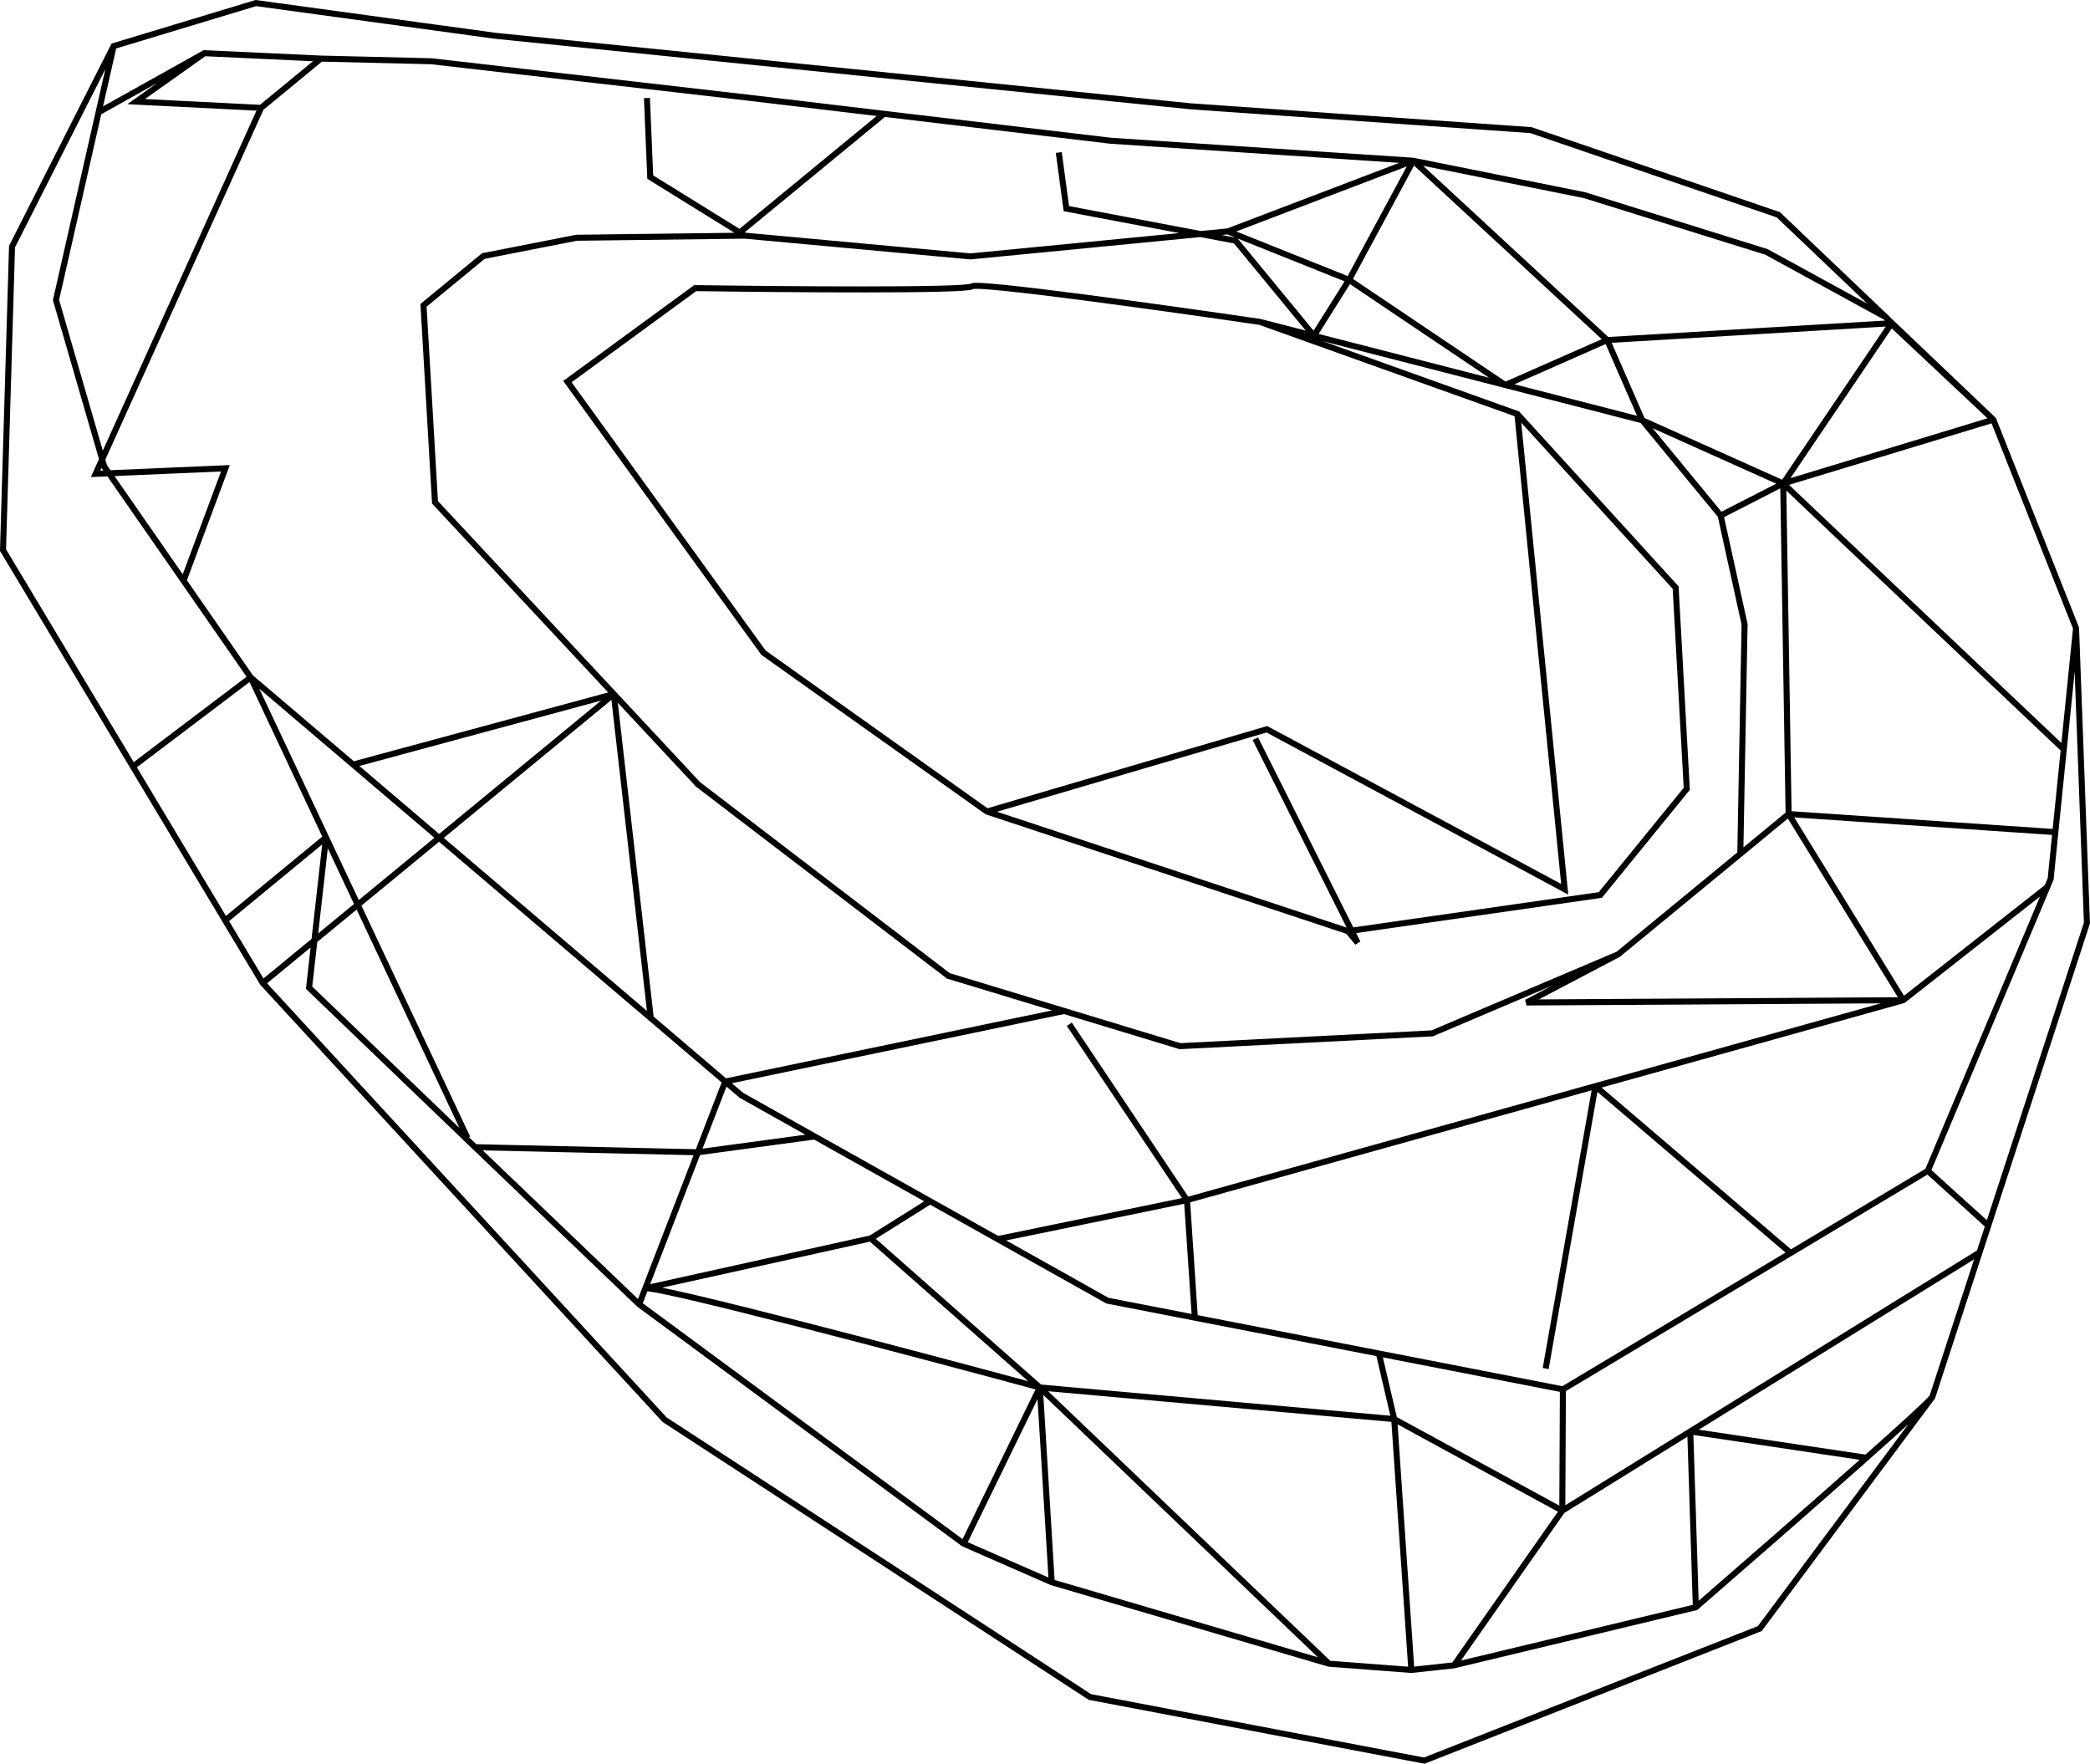 <svg width="347.419" height="293.187" viewBox="0 0 347.419 293.187" fill="none" xmlns="http://www.w3.org/2000/svg" xmlns:xlink="http://www.w3.org/1999/xlink">
	<desc>
			Created with Pixso.
	</desc>
	<defs/>
	<path id="Vector 3" d="M54.19 139.2L51.38 164.18L78.97 190.69L106.25 216.81L160.19 256.6L174.83 263.01L220.92 276.55L234.61 277.59L241.69 276.82L281.9 267.16C289.37 260.68 301.45 250.15 310.26 242.32C316.18 237.06 320.62 233.01 321.21 232.22L329.05 208.19L330.51 203.72L346.91 153.43L345.1 104.41L331.35 69.76L314.51 53.72L313.48 52.73L295.61 35.7L254.49 21.63L197.93 17.67L82.34 5.95L42.53 0.51L18.89 7.66L2 40.99L0.5 91.44L22.09 127.42L37.43 153L43.67 163.4L110.48 235.99L181.16 282.08L236.75 292.66L292.53 270.71L321.21 232.22M18.89 7.66L16.39 18.67L9.31 49.87L17.34 77.57L30.51 96.53L41.67 112.6L54.19 139.2L77.7 189.14M296.42 80.37L272.99 69.86L250.22 64L218.41 55.82L209.45 53.51C193.87 51.23 162.48 46.84 161.56 47.6C160.64 48.35 130.52 48.11 115.57 47.89L94.32 63.43L126.91 108.49L164.06 134.9L224.09 154.79L266.02 148.77L280.39 131.12L278.54 97.67L252.23 68.82L209.45 53.51M234.92 26.72L204.13 38.46L161.32 42.62L123.8 39.17L122.31 39.19L95.84 39.52L80.35 42.56L70.4 50.75L72.31 83.5L102.03 115.37L116.04 130.39L157.64 162.21L176.89 168.05L196.15 173.9L238.07 171.77L268.99 158.63M316.37 166.26L253.75 166.64L268.99 158.63L289.29 141.93L297.32 135.31M289.29 141.93L290 103.78L286.02 85.69L272.99 69.86M41.67 112.6L58.69 127.09L72.99 139.27M102.03 115.37L58.69 127.09M102.03 115.37L72.99 139.27L43.67 163.4M72.99 139.27L108.18 169.24L120.55 179.78L123.26 182.08L135.43 188.91L154.61 199.67L165.84 205.97L184.09 216.2L198.62 219.03L229.21 224.99L259.8 230.95L297.66 208.28L320.46 194.63L340.31 147.45L340.88 146.1L341.66 138.32L343.06 124.56L345.1 104.41M102.03 115.37L108.18 169.24M53.34 9.74L43.39 17.93L15.89 78.77L37.47 77.84L30.51 96.53M43.39 17.93L22.63 16.89L33.98 8.84M313.48 52.73L293.63 41.87L263.39 32.44L234.92 26.72L184.67 23.4L146.95 18.92L124.17 16.21L71.69 10.18L53.34 9.74L33.98 8.84L16.39 18.67M267.16 56.53L234.92 26.72M250.22 64L267.16 56.53L314.51 53.72M296.42 80.37L297.32 135.31L316.37 166.26M297.32 135.31L341.66 138.32M296.42 80.37L343.06 124.56M286.02 85.69L296.42 80.37L331.35 69.76M252.23 68.82L260.1 147.82L210.59 121.22L164.06 134.9M208.68 122.79L225.68 156.72L224.09 154.79M340.31 147.45L316.37 166.26L265.2 180.55L197.31 199.49L165.84 205.97M197.31 199.49L198.62 219.03M177.75 170.26L197.31 199.49M265.2 180.55L256.94 227.48M265.2 180.55L297.66 208.28M320.46 194.63L330.51 203.72M259.8 230.95L259.7 251.11M229.21 224.99L231.76 235.89L234.61 277.59M231.76 235.89L259.7 251.11M329.05 208.19L280.97 237.94L259.7 251.11L241.69 276.82M41.67 112.6L22.09 127.42M54.19 139.2L37.43 153M120.55 179.78L116.01 191.54L107.27 214.15L106.25 216.81M78.97 190.69L116.01 191.54M135.43 188.91L116.01 191.54M107.27 214.15C109.52 213.76 151.93 224.97 172.85 230.63M144.75 205.85L172.85 230.63L220.92 276.55M174.83 263.01L172.85 230.63M160.19 256.6L172.85 230.63M107.27 214.15L144.75 205.85L154.61 199.67M172.85 230.63L231.76 235.89M280.97 237.94L281.9 267.16M280.97 237.94L310.26 242.32M107.54 16.29L108.09 29.44L123.8 39.17M146.95 18.92L122.31 39.19M176 25.35L177.26 34.68L205.4 40.01L218.41 55.82M234.92 26.72L224.25 46.52L218.41 55.82M224.25 46.52L250.22 64M224.25 46.52L204.13 38.46M272.99 69.86L267.16 56.53M296.42 80.37L314.38 53.83L331.35 69.76M176.89 168.05L120.55 179.78" stroke="#000000" stroke-opacity="1" stroke-width="1"/>
</svg>
